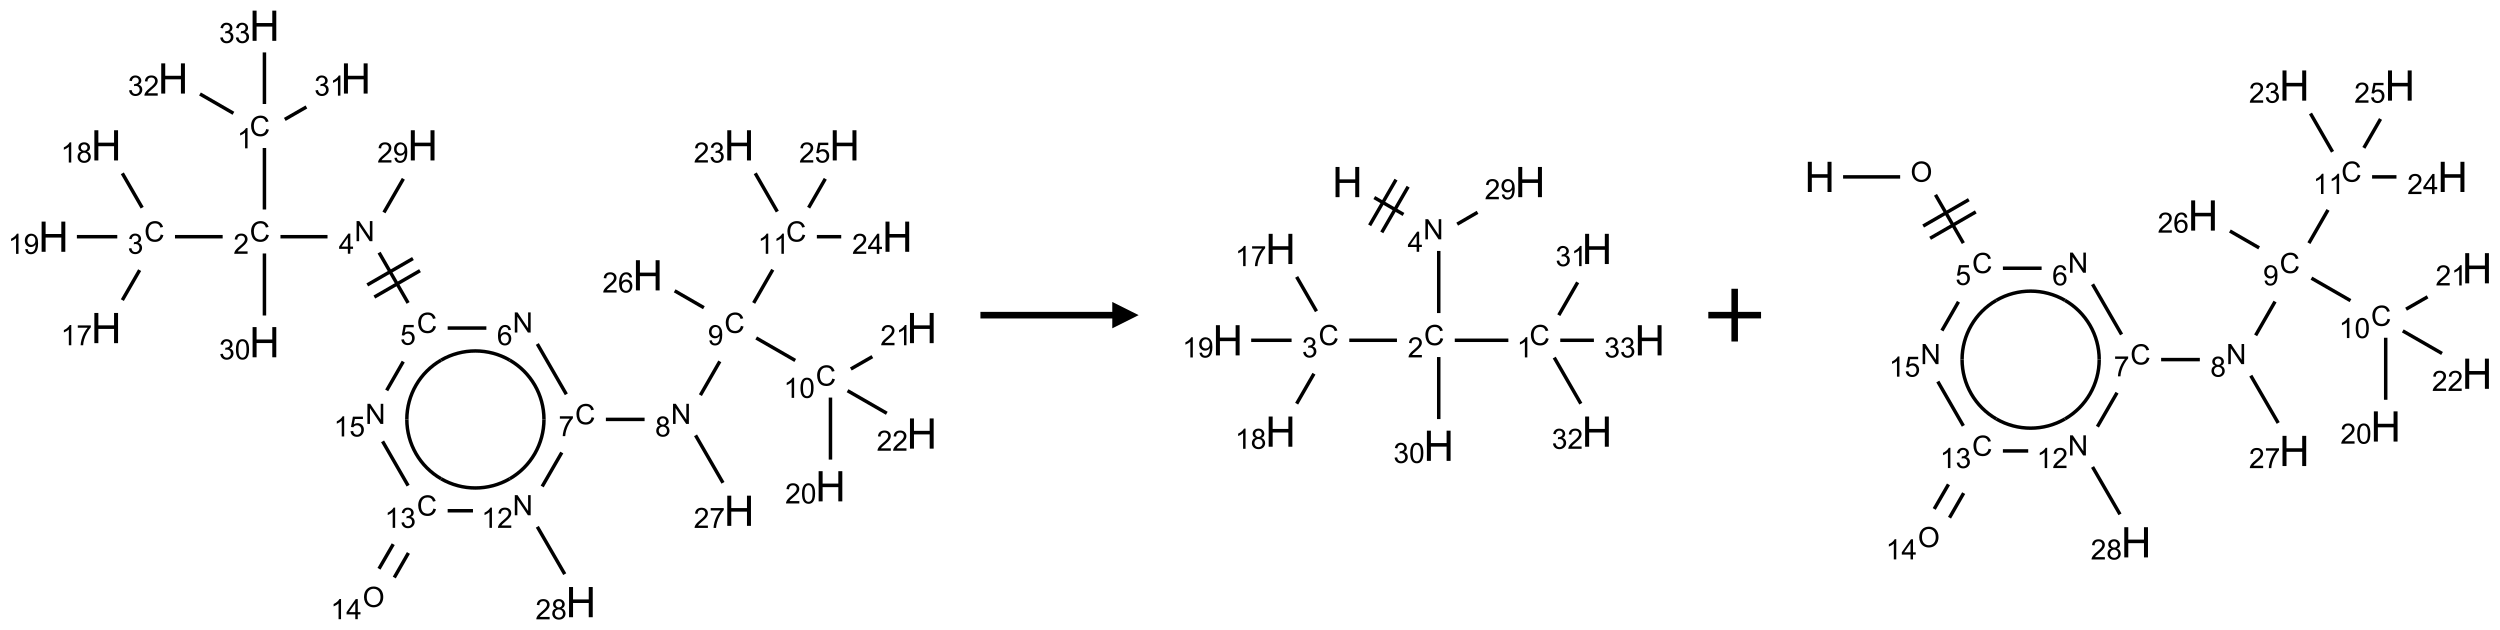 <?xml version="1.0" encoding="UTF-8"?>
<svg xmlns="http://www.w3.org/2000/svg" xmlns:xlink="http://www.w3.org/1999/xlink" width="948" height="239" viewBox="0 0 948 239">
<defs>
<g>
<g id="glyph-0-0">
<path d="M 1.332 0 L 1.332 -6.668 L 6.668 -6.668 L 6.668 0 Z M 1.5 -0.168 L 6.5 -0.168 L 6.5 -6.5 L 1.5 -6.5 Z M 1.5 -0.168 "/>
</g>
<g id="glyph-0-1">
<path d="M 6.27 -2.676 L 7.281 -2.422 C 7.07 -1.594 6.688 -0.961 6.137 -0.523 C 5.586 -0.086 4.914 0.129 4.121 0.129 C 3.297 0.129 2.629 -0.039 2.113 -0.371 C 1.598 -0.707 1.203 -1.191 0.934 -1.828 C 0.664 -2.465 0.531 -3.145 0.531 -3.875 C 0.531 -4.672 0.684 -5.363 0.988 -5.957 C 1.293 -6.547 1.723 -6.996 2.285 -7.305 C 2.844 -7.613 3.461 -7.766 4.137 -7.766 C 4.898 -7.766 5.543 -7.57 6.062 -7.184 C 6.582 -6.793 6.945 -6.246 7.152 -5.543 L 6.156 -5.309 C 5.98 -5.863 5.723 -6.266 5.387 -6.52 C 5.051 -6.773 4.625 -6.902 4.113 -6.902 C 3.527 -6.902 3.039 -6.762 2.645 -6.48 C 2.25 -6.199 1.973 -5.82 1.812 -5.348 C 1.652 -4.871 1.574 -4.383 1.574 -3.879 C 1.574 -3.23 1.668 -2.664 1.855 -2.18 C 2.047 -1.695 2.34 -1.332 2.738 -1.094 C 3.137 -0.855 3.57 -0.734 4.035 -0.734 C 4.602 -0.734 5.082 -0.898 5.473 -1.223 C 5.867 -1.551 6.133 -2.035 6.27 -2.676 Z M 6.27 -2.676 "/>
</g>
<g id="glyph-0-2">
<path d="M 3.973 0 L 3.035 0 L 3.035 -5.973 C 2.809 -5.758 2.516 -5.543 2.148 -5.328 C 1.781 -5.113 1.453 -4.953 1.16 -4.844 L 1.16 -5.75 C 1.684 -5.996 2.145 -6.297 2.535 -6.645 C 2.93 -6.996 3.207 -7.336 3.371 -7.668 L 3.973 -7.668 Z M 3.973 0 "/>
</g>
<g id="glyph-0-3">
<path d="M 5.371 -0.902 L 5.371 0 L 0.324 0 C 0.316 -0.227 0.352 -0.441 0.434 -0.652 C 0.562 -0.996 0.766 -1.332 1.051 -1.668 C 1.332 -2 1.742 -2.387 2.277 -2.824 C 3.105 -3.504 3.668 -4.043 3.957 -4.441 C 4.25 -4.84 4.395 -5.215 4.395 -5.566 C 4.395 -5.938 4.262 -6.254 3.996 -6.508 C 3.73 -6.762 3.387 -6.891 2.957 -6.891 C 2.508 -6.891 2.145 -6.754 1.875 -6.484 C 1.605 -6.215 1.469 -5.84 1.465 -5.359 L 0.5 -5.457 C 0.566 -6.176 0.812 -6.727 1.246 -7.102 C 1.676 -7.477 2.254 -7.668 2.98 -7.668 C 3.711 -7.668 4.293 -7.465 4.719 -7.059 C 5.145 -6.652 5.359 -6.148 5.359 -5.547 C 5.359 -5.242 5.297 -4.941 5.172 -4.645 C 5.047 -4.352 4.84 -4.039 4.551 -3.715 C 4.262 -3.387 3.777 -2.938 3.105 -2.371 C 2.543 -1.898 2.18 -1.578 2.02 -1.41 C 1.859 -1.242 1.73 -1.07 1.625 -0.902 Z M 5.371 -0.902 "/>
</g>
<g id="glyph-0-4">
<path d="M 0.449 -2.016 L 1.387 -2.141 C 1.492 -1.609 1.676 -1.227 1.934 -0.992 C 2.191 -0.758 2.508 -0.641 2.879 -0.641 C 3.32 -0.641 3.695 -0.793 3.996 -1.098 C 4.301 -1.402 4.453 -1.781 4.453 -2.234 C 4.453 -2.664 4.312 -3.02 4.031 -3.301 C 3.75 -3.578 3.391 -3.719 2.957 -3.719 C 2.781 -3.719 2.562 -3.684 2.297 -3.613 L 2.402 -4.438 C 2.465 -4.43 2.516 -4.426 2.551 -4.426 C 2.949 -4.426 3.312 -4.531 3.629 -4.738 C 3.949 -4.949 4.109 -5.27 4.109 -5.703 C 4.109 -6.047 3.992 -6.332 3.762 -6.559 C 3.527 -6.785 3.227 -6.895 2.859 -6.895 C 2.496 -6.895 2.191 -6.781 1.949 -6.551 C 1.707 -6.324 1.547 -5.98 1.48 -5.52 L 0.543 -5.688 C 0.656 -6.316 0.918 -6.805 1.324 -7.148 C 1.73 -7.492 2.234 -7.668 2.84 -7.668 C 3.254 -7.668 3.641 -7.578 3.988 -7.398 C 4.34 -7.219 4.609 -6.977 4.793 -6.668 C 4.98 -6.359 5.074 -6.031 5.074 -5.684 C 5.074 -5.352 4.984 -5.051 4.809 -4.781 C 4.629 -4.512 4.367 -4.297 4.02 -4.137 C 4.473 -4.031 4.824 -3.816 5.074 -3.488 C 5.324 -3.16 5.449 -2.75 5.449 -2.254 C 5.449 -1.59 5.203 -1.023 4.719 -0.559 C 4.234 -0.098 3.617 0.137 2.875 0.137 C 2.203 0.137 1.648 -0.062 1.207 -0.465 C 0.762 -0.863 0.512 -1.379 0.449 -2.016 Z M 0.449 -2.016 "/>
</g>
<g id="glyph-0-5">
<path d="M 0.504 -6.637 L 0.504 -7.535 L 5.449 -7.535 L 5.449 -6.809 C 4.961 -6.289 4.48 -5.602 4.004 -4.746 C 3.527 -3.887 3.156 -3.004 2.895 -2.098 C 2.707 -1.461 2.59 -0.762 2.535 0 L 1.574 0 C 1.582 -0.602 1.703 -1.328 1.926 -2.176 C 2.152 -3.027 2.477 -3.848 2.898 -4.637 C 3.32 -5.426 3.77 -6.094 4.246 -6.637 Z M 0.504 -6.637 "/>
</g>
<g id="glyph-0-6">
<path d="M 1.887 -4.141 C 1.496 -4.281 1.207 -4.484 1.02 -4.75 C 0.832 -5.016 0.738 -5.328 0.738 -5.699 C 0.738 -6.254 0.938 -6.719 1.34 -7.098 C 1.738 -7.477 2.27 -7.668 2.934 -7.668 C 3.598 -7.668 4.137 -7.473 4.543 -7.086 C 4.949 -6.699 5.152 -6.227 5.152 -5.672 C 5.152 -5.316 5.059 -5.008 4.871 -4.746 C 4.688 -4.484 4.406 -4.281 4.027 -4.141 C 4.496 -3.988 4.852 -3.742 5.098 -3.402 C 5.34 -3.062 5.465 -2.656 5.465 -2.184 C 5.465 -1.531 5.234 -0.98 4.77 -0.535 C 4.309 -0.09 3.703 0.129 2.949 0.129 C 2.195 0.129 1.586 -0.094 1.125 -0.539 C 0.664 -0.984 0.434 -1.543 0.434 -2.207 C 0.434 -2.703 0.559 -3.121 0.809 -3.457 C 1.062 -3.793 1.422 -4.02 1.887 -4.141 Z M 1.699 -5.73 C 1.699 -5.367 1.812 -5.074 2.047 -4.844 C 2.281 -4.613 2.582 -4.5 2.953 -4.5 C 3.312 -4.5 3.609 -4.613 3.84 -4.84 C 4.07 -5.066 4.188 -5.348 4.188 -5.676 C 4.188 -6.02 4.07 -6.309 3.832 -6.543 C 3.594 -6.777 3.297 -6.895 2.941 -6.895 C 2.586 -6.895 2.289 -6.781 2.051 -6.551 C 1.816 -6.324 1.699 -6.047 1.699 -5.73 Z M 1.395 -2.203 C 1.395 -1.938 1.461 -1.676 1.586 -1.426 C 1.711 -1.176 1.902 -0.984 2.152 -0.848 C 2.402 -0.711 2.672 -0.641 2.957 -0.641 C 3.406 -0.641 3.777 -0.785 4.066 -1.074 C 4.359 -1.363 4.504 -1.727 4.504 -2.172 C 4.504 -2.625 4.355 -2.996 4.055 -3.293 C 3.754 -3.586 3.379 -3.734 2.926 -3.734 C 2.484 -3.734 2.121 -3.59 1.832 -3.297 C 1.543 -3.004 1.395 -2.641 1.395 -2.203 Z M 1.395 -2.203 "/>
</g>
<g id="glyph-0-7">
<path d="M 0.582 -1.766 L 1.484 -1.848 C 1.562 -1.426 1.707 -1.117 1.922 -0.926 C 2.137 -0.734 2.414 -0.641 2.75 -0.641 C 3.039 -0.641 3.289 -0.707 3.508 -0.84 C 3.727 -0.973 3.902 -1.148 4.043 -1.367 C 4.18 -1.586 4.297 -1.887 4.391 -2.262 C 4.484 -2.637 4.531 -3.016 4.531 -3.406 C 4.531 -3.449 4.531 -3.512 4.527 -3.594 C 4.34 -3.297 4.082 -3.055 3.758 -2.867 C 3.434 -2.68 3.082 -2.59 2.703 -2.59 C 2.07 -2.59 1.535 -2.816 1.098 -3.277 C 0.66 -3.734 0.441 -4.34 0.441 -5.09 C 0.441 -5.863 0.672 -6.484 1.129 -6.957 C 1.586 -7.43 2.156 -7.668 2.844 -7.668 C 3.34 -7.668 3.793 -7.531 4.207 -7.266 C 4.617 -7 4.93 -6.617 5.145 -6.121 C 5.355 -5.629 5.465 -4.91 5.465 -3.973 C 5.465 -2.996 5.359 -2.223 5.145 -1.645 C 4.934 -1.066 4.617 -0.625 4.199 -0.324 C 3.781 -0.02 3.293 0.129 2.73 0.129 C 2.133 0.129 1.645 -0.035 1.266 -0.367 C 0.887 -0.699 0.66 -1.164 0.582 -1.766 Z M 4.422 -5.137 C 4.422 -5.676 4.277 -6.102 3.992 -6.418 C 3.707 -6.734 3.359 -6.891 2.957 -6.891 C 2.543 -6.891 2.18 -6.719 1.871 -6.379 C 1.562 -6.039 1.406 -5.598 1.406 -5.059 C 1.406 -4.57 1.555 -4.176 1.848 -3.871 C 2.141 -3.566 2.5 -3.418 2.934 -3.418 C 3.367 -3.418 3.723 -3.57 4.004 -3.871 C 4.281 -4.176 4.422 -4.598 4.422 -5.137 Z M 4.422 -5.137 "/>
</g>
<g id="glyph-0-8">
<path d="M 0.812 0 L 0.812 -7.637 L 1.848 -7.637 L 5.859 -1.641 L 5.859 -7.637 L 6.828 -7.637 L 6.828 0 L 5.793 0 L 1.781 -6 L 1.781 0 Z M 0.812 0 "/>
</g>
<g id="glyph-0-9">
<path d="M 3.449 0 L 3.449 -1.828 L 0.137 -1.828 L 0.137 -2.688 L 3.621 -7.637 L 4.387 -7.637 L 4.387 -2.688 L 5.418 -2.688 L 5.418 -1.828 L 4.387 -1.828 L 4.387 0 Z M 3.449 -2.688 L 3.449 -6.129 L 1.059 -2.688 Z M 3.449 -2.688 "/>
</g>
<g id="glyph-0-10">
<path d="M 0.441 -2 L 1.426 -2.082 C 1.5 -1.605 1.668 -1.242 1.934 -1.004 C 2.199 -0.762 2.52 -0.641 2.895 -0.641 C 3.348 -0.641 3.73 -0.812 4.043 -1.152 C 4.355 -1.492 4.512 -1.941 4.512 -2.504 C 4.512 -3.039 4.359 -3.461 4.059 -3.77 C 3.758 -4.078 3.367 -4.234 2.879 -4.234 C 2.578 -4.234 2.305 -4.164 2.062 -4.027 C 1.82 -3.891 1.629 -3.715 1.488 -3.496 L 0.609 -3.609 L 1.348 -7.531 L 5.145 -7.531 L 5.145 -6.637 L 2.098 -6.637 L 1.688 -4.582 C 2.145 -4.902 2.625 -5.062 3.129 -5.062 C 3.797 -5.062 4.359 -4.832 4.816 -4.371 C 5.277 -3.91 5.504 -3.312 5.504 -2.59 C 5.504 -1.898 5.305 -1.301 4.902 -0.797 C 4.41 -0.18 3.742 0.129 2.895 0.129 C 2.199 0.129 1.633 -0.062 1.195 -0.453 C 0.758 -0.844 0.504 -1.359 0.441 -2 Z M 0.441 -2 "/>
</g>
<g id="glyph-0-11">
<path d="M 5.309 -5.766 L 4.375 -5.691 C 4.293 -6.059 4.172 -6.328 4.02 -6.496 C 3.766 -6.762 3.453 -6.895 3.082 -6.895 C 2.785 -6.895 2.523 -6.812 2.297 -6.645 C 2 -6.43 1.77 -6.117 1.598 -5.703 C 1.43 -5.289 1.34 -4.703 1.332 -3.938 C 1.559 -4.281 1.836 -4.535 2.16 -4.703 C 2.488 -4.871 2.828 -4.953 3.188 -4.953 C 3.812 -4.953 4.344 -4.723 4.785 -4.262 C 5.223 -3.801 5.441 -3.207 5.441 -2.48 C 5.441 -2 5.34 -1.555 5.133 -1.145 C 4.926 -0.73 4.641 -0.418 4.281 -0.199 C 3.922 0.02 3.512 0.129 3.051 0.129 C 2.27 0.129 1.633 -0.156 1.141 -0.73 C 0.648 -1.305 0.402 -2.254 0.402 -3.574 C 0.402 -5.051 0.672 -6.121 1.219 -6.793 C 1.695 -7.375 2.336 -7.668 3.141 -7.668 C 3.742 -7.668 4.234 -7.5 4.617 -7.16 C 5 -6.824 5.23 -6.359 5.309 -5.766 Z M 1.48 -2.473 C 1.48 -2.152 1.547 -1.844 1.684 -1.547 C 1.82 -1.25 2.016 -1.027 2.262 -0.871 C 2.508 -0.719 2.766 -0.641 3.035 -0.641 C 3.434 -0.641 3.773 -0.801 4.059 -1.121 C 4.344 -1.441 4.484 -1.875 4.484 -2.422 C 4.484 -2.949 4.344 -3.367 4.062 -3.668 C 3.781 -3.973 3.426 -4.125 3 -4.125 C 2.578 -4.125 2.219 -3.973 1.922 -3.668 C 1.625 -3.363 1.48 -2.969 1.48 -2.473 Z M 1.48 -2.473 "/>
</g>
<g id="glyph-0-12">
<path d="M 0.441 -3.766 C 0.441 -4.668 0.535 -5.395 0.723 -5.945 C 0.906 -6.496 1.184 -6.922 1.551 -7.219 C 1.918 -7.516 2.375 -7.668 2.934 -7.668 C 3.344 -7.668 3.703 -7.586 4.012 -7.418 C 4.32 -7.254 4.574 -7.016 4.777 -6.707 C 4.977 -6.395 5.137 -6.016 5.25 -5.57 C 5.363 -5.125 5.422 -4.523 5.422 -3.766 C 5.422 -2.871 5.328 -2.148 5.145 -1.598 C 4.961 -1.047 4.688 -0.621 4.32 -0.32 C 3.953 -0.02 3.492 0.129 2.934 0.129 C 2.195 0.129 1.617 -0.133 1.199 -0.66 C 0.695 -1.297 0.441 -2.332 0.441 -3.766 Z M 1.406 -3.766 C 1.406 -2.512 1.555 -1.68 1.848 -1.262 C 2.141 -0.848 2.5 -0.641 2.934 -0.641 C 3.363 -0.641 3.727 -0.848 4.02 -1.266 C 4.312 -1.684 4.457 -2.516 4.457 -3.766 C 4.457 -5.023 4.312 -5.859 4.02 -6.27 C 3.727 -6.684 3.359 -6.891 2.922 -6.891 C 2.492 -6.891 2.148 -6.707 1.891 -6.344 C 1.566 -5.879 1.406 -5.02 1.406 -3.766 Z M 1.406 -3.766 "/>
</g>
<g id="glyph-0-13">
<path d="M 0.516 -3.719 C 0.516 -4.984 0.855 -5.977 1.535 -6.695 C 2.215 -7.414 3.094 -7.77 4.172 -7.77 C 4.875 -7.77 5.512 -7.602 6.078 -7.266 C 6.645 -6.93 7.074 -6.461 7.371 -5.855 C 7.668 -5.254 7.816 -4.57 7.816 -3.809 C 7.816 -3.035 7.66 -2.34 7.348 -1.73 C 7.035 -1.117 6.594 -0.656 6.02 -0.34 C 5.449 -0.027 4.828 0.129 4.168 0.129 C 3.449 0.129 2.805 -0.043 2.238 -0.391 C 1.672 -0.738 1.246 -1.211 0.953 -1.812 C 0.66 -2.414 0.516 -3.047 0.516 -3.719 Z M 1.559 -3.703 C 1.559 -2.781 1.805 -2.059 2.301 -1.527 C 2.793 -1 3.414 -0.734 4.16 -0.734 C 4.922 -0.734 5.547 -1 6.039 -1.535 C 6.531 -2.07 6.777 -2.828 6.777 -3.812 C 6.777 -4.434 6.672 -4.977 6.461 -5.441 C 6.25 -5.902 5.945 -6.262 5.539 -6.52 C 5.133 -6.773 4.68 -6.902 4.176 -6.902 C 3.461 -6.902 2.848 -6.656 2.332 -6.164 C 1.816 -5.672 1.559 -4.852 1.559 -3.703 Z M 1.559 -3.703 "/>
</g>
<g id="glyph-1-0">
<path d="M 2 0 L 2 -10 L 10 -10 L 10 0 Z M 2.25 -0.25 L 9.75 -0.25 L 9.75 -9.75 L 2.25 -9.75 Z M 2.25 -0.25 "/>
</g>
<g id="glyph-1-1">
<path d="M 1.281 0 L 1.281 -11.453 L 2.797 -11.453 L 2.797 -6.75 L 8.75 -6.75 L 8.75 -11.453 L 10.266 -11.453 L 10.266 0 L 8.75 0 L 8.75 -5.398 L 2.797 -5.398 L 2.797 0 Z M 1.281 0 "/>
</g>
</g>
</defs>
<path fill="none" stroke-width="0.033" stroke-linecap="butt" stroke-linejoin="miter" stroke="rgb(0%, 0%, 0%)" stroke-opacity="1" stroke-miterlimit="10" d="M 2 1.159 L 2 1.742 " transform="matrix(40, 0, 0, 40, 20.272, 9.758)"/>
<path fill="none" stroke-width="0.033" stroke-linecap="butt" stroke-linejoin="miter" stroke="rgb(0%, 0%, 0%)" stroke-opacity="1" stroke-miterlimit="10" d="M 1.604 2 L 1.152 2 " transform="matrix(40, 0, 0, 40, 20.272, 9.758)"/>
<path fill="none" stroke-width="0.033" stroke-linecap="butt" stroke-linejoin="miter" stroke="rgb(0%, 0%, 0%)" stroke-opacity="1" stroke-miterlimit="10" d="M 0.817 2.317 L 0.653 2.601 " transform="matrix(40, 0, 0, 40, 20.272, 9.758)"/>
<path fill="none" stroke-width="0.033" stroke-linecap="butt" stroke-linejoin="miter" stroke="rgb(0%, 0%, 0%)" stroke-opacity="1" stroke-miterlimit="10" d="M 0.841 1.725 L 0.653 1.399 " transform="matrix(40, 0, 0, 40, 20.272, 9.758)"/>
<path fill="none" stroke-width="0.033" stroke-linecap="butt" stroke-linejoin="miter" stroke="rgb(0%, 0%, 0%)" stroke-opacity="1" stroke-miterlimit="10" d="M 0.605 2 L 0.222 2 " transform="matrix(40, 0, 0, 40, 20.272, 9.758)"/>
<path fill="none" stroke-width="0.033" stroke-linecap="butt" stroke-linejoin="miter" stroke="rgb(0%, 0%, 0%)" stroke-opacity="1" stroke-miterlimit="10" d="M 2.152 2 L 2.598 2 " transform="matrix(40, 0, 0, 40, 20.272, 9.758)"/>
<path fill="none" stroke-width="0.033" stroke-linecap="butt" stroke-linejoin="miter" stroke="rgb(0%, 0%, 0%)" stroke-opacity="1" stroke-miterlimit="10" d="M 3.087 2.151 L 3.362 2.628 " transform="matrix(40, 0, 0, 40, 20.272, 9.758)"/>
<path fill="none" stroke-width="0.033" stroke-linecap="butt" stroke-linejoin="miter" stroke="rgb(0%, 0%, 0%)" stroke-opacity="1" stroke-miterlimit="10" d="M 3.042 2.572 L 3.475 2.322 " transform="matrix(40, 0, 0, 40, 20.272, 9.758)"/>
<path fill="none" stroke-width="0.033" stroke-linecap="butt" stroke-linejoin="miter" stroke="rgb(0%, 0%, 0%)" stroke-opacity="1" stroke-miterlimit="10" d="M 2.975 2.457 L 3.408 2.207 " transform="matrix(40, 0, 0, 40, 20.272, 9.758)"/>
<path fill="none" stroke-width="0.033" stroke-linecap="butt" stroke-linejoin="miter" stroke="rgb(0%, 0%, 0%)" stroke-opacity="1" stroke-miterlimit="10" d="M 3.737 2.866 L 4.104 2.866 " transform="matrix(40, 0, 0, 40, 20.272, 9.758)"/>
<path fill="none" stroke-width="0.033" stroke-linecap="butt" stroke-linejoin="miter" stroke="rgb(0%, 0%, 0%)" stroke-opacity="1" stroke-miterlimit="10" d="M 4.587 3.017 L 4.862 3.494 " transform="matrix(40, 0, 0, 40, 20.272, 9.758)"/>
<path fill="none" stroke-width="0.033" stroke-linecap="butt" stroke-linejoin="miter" stroke="rgb(0%, 0%, 0%)" stroke-opacity="1" stroke-miterlimit="10" d="M 5.237 3.732 L 5.604 3.732 " transform="matrix(40, 0, 0, 40, 20.272, 9.758)"/>
<path fill="none" stroke-width="0.033" stroke-linecap="butt" stroke-linejoin="miter" stroke="rgb(0%, 0%, 0%)" stroke-opacity="1" stroke-miterlimit="10" d="M 6.133 3.502 L 6.317 3.182 " transform="matrix(40, 0, 0, 40, 20.272, 9.758)"/>
<path fill="none" stroke-width="0.033" stroke-linecap="butt" stroke-linejoin="miter" stroke="rgb(0%, 0%, 0%)" stroke-opacity="1" stroke-miterlimit="10" d="M 6.662 2.96 L 7.032 3.173 " transform="matrix(40, 0, 0, 40, 20.272, 9.758)"/>
<path fill="none" stroke-width="0.033" stroke-linecap="butt" stroke-linejoin="miter" stroke="rgb(0%, 0%, 0%)" stroke-opacity="1" stroke-miterlimit="10" d="M 7.366 3.525 L 7.366 4.113 " transform="matrix(40, 0, 0, 40, 20.272, 9.758)"/>
<path fill="none" stroke-width="0.033" stroke-linecap="butt" stroke-linejoin="miter" stroke="rgb(0%, 0%, 0%)" stroke-opacity="1" stroke-miterlimit="10" d="M 7.559 3.254 L 7.763 3.137 " transform="matrix(40, 0, 0, 40, 20.272, 9.758)"/>
<path fill="none" stroke-width="0.033" stroke-linecap="butt" stroke-linejoin="miter" stroke="rgb(0%, 0%, 0%)" stroke-opacity="1" stroke-miterlimit="10" d="M 7.528 3.46 L 7.9 3.674 " transform="matrix(40, 0, 0, 40, 20.272, 9.758)"/>
<path fill="none" stroke-width="0.033" stroke-linecap="butt" stroke-linejoin="miter" stroke="rgb(0%, 0%, 0%)" stroke-opacity="1" stroke-miterlimit="10" d="M 6.638 2.628 L 6.819 2.313 " transform="matrix(40, 0, 0, 40, 20.272, 9.758)"/>
<path fill="none" stroke-width="0.033" stroke-linecap="butt" stroke-linejoin="miter" stroke="rgb(0%, 0%, 0%)" stroke-opacity="1" stroke-miterlimit="10" d="M 6.862 1.762 L 6.653 1.399 " transform="matrix(40, 0, 0, 40, 20.272, 9.758)"/>
<path fill="none" stroke-width="0.033" stroke-linecap="butt" stroke-linejoin="miter" stroke="rgb(0%, 0%, 0%)" stroke-opacity="1" stroke-miterlimit="10" d="M 7.237 2 L 7.468 2 " transform="matrix(40, 0, 0, 40, 20.272, 9.758)"/>
<path fill="none" stroke-width="0.033" stroke-linecap="butt" stroke-linejoin="miter" stroke="rgb(0%, 0%, 0%)" stroke-opacity="1" stroke-miterlimit="10" d="M 7.159 1.725 L 7.317 1.451 " transform="matrix(40, 0, 0, 40, 20.272, 9.758)"/>
<path fill="none" stroke-width="0.033" stroke-linecap="butt" stroke-linejoin="miter" stroke="rgb(0%, 0%, 0%)" stroke-opacity="1" stroke-miterlimit="10" d="M 6.166 2.673 L 5.889 2.513 " transform="matrix(40, 0, 0, 40, 20.272, 9.758)"/>
<path fill="none" stroke-width="0.033" stroke-linecap="butt" stroke-linejoin="miter" stroke="rgb(0%, 0%, 0%)" stroke-opacity="1" stroke-miterlimit="10" d="M 6.087 3.883 L 6.347 4.333 " transform="matrix(40, 0, 0, 40, 20.272, 9.758)"/>
<path fill="none" stroke-width="0.033" stroke-linecap="butt" stroke-linejoin="miter" stroke="rgb(0%, 0%, 0%)" stroke-opacity="1" stroke-miterlimit="10" d="M 4.819 4.046 L 4.633 4.368 " transform="matrix(40, 0, 0, 40, 20.272, 9.758)"/>
<path fill="none" stroke-width="0.033" stroke-linecap="butt" stroke-linejoin="miter" stroke="rgb(0%, 0%, 0%)" stroke-opacity="1" stroke-miterlimit="10" d="M 4.587 4.75 L 4.847 5.199 " transform="matrix(40, 0, 0, 40, 20.272, 9.758)"/>
<path fill="none" stroke-width="0.033" stroke-linecap="butt" stroke-linejoin="miter" stroke="rgb(0%, 0%, 0%)" stroke-opacity="1" stroke-miterlimit="10" d="M 3.977 4.598 L 3.737 4.598 " transform="matrix(40, 0, 0, 40, 20.272, 9.758)"/>
<path fill="none" stroke-width="0.033" stroke-linecap="butt" stroke-linejoin="miter" stroke="rgb(0%, 0%, 0%)" stroke-opacity="1" stroke-miterlimit="10" d="M 3.221 4.915 L 3.086 5.148 " transform="matrix(40, 0, 0, 40, 20.272, 9.758)"/>
<path fill="none" stroke-width="0.033" stroke-linecap="butt" stroke-linejoin="miter" stroke="rgb(0%, 0%, 0%)" stroke-opacity="1" stroke-miterlimit="10" d="M 3.365 4.998 L 3.231 5.231 " transform="matrix(40, 0, 0, 40, 20.272, 9.758)"/>
<path fill="none" stroke-width="0.033" stroke-linecap="butt" stroke-linejoin="miter" stroke="rgb(0%, 0%, 0%)" stroke-opacity="1" stroke-miterlimit="10" d="M 3.362 4.36 L 3.12 3.94 " transform="matrix(40, 0, 0, 40, 20.272, 9.758)"/>
<path fill="none" stroke-width="0.033" stroke-linecap="butt" stroke-linejoin="miter" stroke="rgb(0%, 0%, 0%)" stroke-opacity="1" stroke-miterlimit="10" d="M 3.159 3.457 L 3.316 3.184 " transform="matrix(40, 0, 0, 40, 20.272, 9.758)"/>
<path fill="none" stroke-width="0.033" stroke-linecap="butt" stroke-linejoin="miter" stroke="rgb(0%, 0%, 0%)" stroke-opacity="1" stroke-miterlimit="10" d="M 3.133 1.77 L 3.317 1.451 " transform="matrix(40, 0, 0, 40, 20.272, 9.758)"/>
<path fill="none" stroke-width="0.033" stroke-linecap="butt" stroke-linejoin="miter" stroke="rgb(0%, 0%, 0%)" stroke-opacity="1" stroke-miterlimit="10" d="M 2 2.159 L 2 2.747 " transform="matrix(40, 0, 0, 40, 20.272, 9.758)"/>
<path fill="none" stroke-width="0.033" stroke-linecap="butt" stroke-linejoin="miter" stroke="rgb(0%, 0%, 0%)" stroke-opacity="1" stroke-miterlimit="10" d="M 2.193 0.888 L 2.398 0.77 " transform="matrix(40, 0, 0, 40, 20.272, 9.758)"/>
<path fill="none" stroke-width="0.033" stroke-linecap="butt" stroke-linejoin="miter" stroke="rgb(0%, 0%, 0%)" stroke-opacity="1" stroke-miterlimit="10" d="M 1.706 0.83 L 1.389 0.647 " transform="matrix(40, 0, 0, 40, 20.272, 9.758)"/>
<path fill="none" stroke-width="0.033" stroke-linecap="butt" stroke-linejoin="miter" stroke="rgb(0%, 0%, 0%)" stroke-opacity="1" stroke-miterlimit="10" d="M 2 0.742 L 2 0.253 " transform="matrix(40, 0, 0, 40, 20.272, 9.758)"/>
<path fill="none" stroke-width="0.033" stroke-linecap="butt" stroke-linejoin="miter" stroke="rgb(0%, 0%, 0%)" stroke-opacity="1" stroke-miterlimit="10" d="M 3.675 3.17 C 3.876 3.054 4.124 3.054 4.325 3.17 " transform="matrix(40, 0, 0, 40, 20.272, 9.758)"/>
<path fill="none" stroke-width="0.033" stroke-linecap="butt" stroke-linejoin="miter" stroke="rgb(0%, 0%, 0%)" stroke-opacity="1" stroke-miterlimit="10" d="M 3.35 3.732 C 3.35 3.5 3.474 3.286 3.675 3.17 " transform="matrix(40, 0, 0, 40, 20.272, 9.758)"/>
<path fill="none" stroke-width="0.033" stroke-linecap="butt" stroke-linejoin="miter" stroke="rgb(0%, 0%, 0%)" stroke-opacity="1" stroke-miterlimit="10" d="M 3.675 4.295 C 3.474 4.179 3.35 3.964 3.35 3.732 " transform="matrix(40, 0, 0, 40, 20.272, 9.758)"/>
<path fill="none" stroke-width="0.033" stroke-linecap="butt" stroke-linejoin="miter" stroke="rgb(0%, 0%, 0%)" stroke-opacity="1" stroke-miterlimit="10" d="M 4.325 4.295 C 4.124 4.411 3.876 4.411 3.675 4.295 " transform="matrix(40, 0, 0, 40, 20.272, 9.758)"/>
<path fill="none" stroke-width="0.033" stroke-linecap="butt" stroke-linejoin="miter" stroke="rgb(0%, 0%, 0%)" stroke-opacity="1" stroke-miterlimit="10" d="M 4.65 3.732 C 4.65 3.964 4.526 4.179 4.325 4.295 " transform="matrix(40, 0, 0, 40, 20.272, 9.758)"/>
<path fill="none" stroke-width="0.033" stroke-linecap="butt" stroke-linejoin="miter" stroke="rgb(0%, 0%, 0%)" stroke-opacity="1" stroke-miterlimit="10" d="M 4.325 3.17 C 4.526 3.286 4.65 3.5 4.65 3.732 " transform="matrix(40, 0, 0, 40, 20.272, 9.758)"/>
<g fill="rgb(0%, 0%, 0%)" fill-opacity="1">
<use xlink:href="#glyph-0-1" x="94.68" y="51.602"/>
</g>
<g fill="rgb(0%, 0%, 0%)" fill-opacity="1">
<use xlink:href="#glyph-0-2" x="89.898" y="56.238"/>
</g>
<g fill="rgb(0%, 0%, 0%)" fill-opacity="1">
<use xlink:href="#glyph-0-1" x="94.68" y="91.602"/>
</g>
<g fill="rgb(0%, 0%, 0%)" fill-opacity="1">
<use xlink:href="#glyph-0-3" x="88.508" y="96.238"/>
</g>
<g fill="rgb(0%, 0%, 0%)" fill-opacity="1">
<use xlink:href="#glyph-0-1" x="54.68" y="91.602"/>
</g>
<g fill="rgb(0%, 0%, 0%)" fill-opacity="1">
<use xlink:href="#glyph-0-4" x="48.426" y="96.238"/>
</g>
<g fill="rgb(0%, 0%, 0%)" fill-opacity="1">
<use xlink:href="#glyph-1-1" x="34.5" y="130.125"/>
</g>
<g fill="rgb(0%, 0%, 0%)" fill-opacity="1">
<use xlink:href="#glyph-0-2" x="23.062" y="130.918"/>
<use xlink:href="#glyph-0-5" x="28.995" y="130.918"/>
</g>
<g fill="rgb(0%, 0%, 0%)" fill-opacity="1">
<use xlink:href="#glyph-1-1" x="34.5" y="60.844"/>
</g>
<g fill="rgb(0%, 0%, 0%)" fill-opacity="1">
<use xlink:href="#glyph-0-2" x="23.047" y="61.637"/>
<use xlink:href="#glyph-0-6" x="28.979" y="61.637"/>
</g>
<g fill="rgb(0%, 0%, 0%)" fill-opacity="1">
<use xlink:href="#glyph-1-1" x="14.5" y="95.484"/>
</g>
<g fill="rgb(0%, 0%, 0%)" fill-opacity="1">
<use xlink:href="#glyph-0-2" x="3.047" y="96.277"/>
<use xlink:href="#glyph-0-7" x="8.979" y="96.277"/>
</g>
<g fill="rgb(0%, 0%, 0%)" fill-opacity="1">
<use xlink:href="#glyph-0-8" x="134.398" y="91.469"/>
</g>
<g fill="rgb(0%, 0%, 0%)" fill-opacity="1">
<use xlink:href="#glyph-0-9" x="128.457" y="96.207"/>
</g>
<g fill="rgb(0%, 0%, 0%)" fill-opacity="1">
<use xlink:href="#glyph-0-1" x="158.055" y="126.242"/>
</g>
<g fill="rgb(0%, 0%, 0%)" fill-opacity="1">
<use xlink:href="#glyph-0-10" x="151.742" y="130.746"/>
</g>
<g fill="rgb(0%, 0%, 0%)" fill-opacity="1">
<use xlink:href="#glyph-0-8" x="194.398" y="126.109"/>
</g>
<g fill="rgb(0%, 0%, 0%)" fill-opacity="1">
<use xlink:href="#glyph-0-11" x="188.434" y="130.879"/>
</g>
<g fill="rgb(0%, 0%, 0%)" fill-opacity="1">
<use xlink:href="#glyph-0-1" x="218.055" y="160.883"/>
</g>
<g fill="rgb(0%, 0%, 0%)" fill-opacity="1">
<use xlink:href="#glyph-0-5" x="211.801" y="165.391"/>
</g>
<g fill="rgb(0%, 0%, 0%)" fill-opacity="1">
<use xlink:href="#glyph-0-8" x="254.398" y="160.75"/>
</g>
<g fill="rgb(0%, 0%, 0%)" fill-opacity="1">
<use xlink:href="#glyph-0-6" x="248.41" y="165.52"/>
</g>
<g fill="rgb(0%, 0%, 0%)" fill-opacity="1">
<use xlink:href="#glyph-0-1" x="274.68" y="126.242"/>
</g>
<g fill="rgb(0%, 0%, 0%)" fill-opacity="1">
<use xlink:href="#glyph-0-7" x="268.41" y="130.879"/>
</g>
<g fill="rgb(0%, 0%, 0%)" fill-opacity="1">
<use xlink:href="#glyph-0-1" x="309.32" y="146.242"/>
</g>
<g fill="rgb(0%, 0%, 0%)" fill-opacity="1">
<use xlink:href="#glyph-0-2" x="297.16" y="150.879"/>
<use xlink:href="#glyph-0-12" x="303.092" y="150.879"/>
</g>
<g fill="rgb(0%, 0%, 0%)" fill-opacity="1">
<use xlink:href="#glyph-1-1" x="309.141" y="190.125"/>
</g>
<g fill="rgb(0%, 0%, 0%)" fill-opacity="1">
<use xlink:href="#glyph-0-3" x="297.734" y="190.918"/>
<use xlink:href="#glyph-0-12" x="303.667" y="190.918"/>
</g>
<g fill="rgb(0%, 0%, 0%)" fill-opacity="1">
<use xlink:href="#glyph-1-1" x="343.781" y="130.125"/>
</g>
<g fill="rgb(0%, 0%, 0%)" fill-opacity="1">
<use xlink:href="#glyph-0-3" x="333.824" y="130.918"/>
<use xlink:href="#glyph-0-2" x="339.757" y="130.918"/>
</g>
<g fill="rgb(0%, 0%, 0%)" fill-opacity="1">
<use xlink:href="#glyph-1-1" x="343.781" y="170.125"/>
</g>
<g fill="rgb(0%, 0%, 0%)" fill-opacity="1">
<use xlink:href="#glyph-0-3" x="332.426" y="170.918"/>
<use xlink:href="#glyph-0-3" x="338.358" y="170.918"/>
</g>
<g fill="rgb(0%, 0%, 0%)" fill-opacity="1">
<use xlink:href="#glyph-0-1" x="298.055" y="91.602"/>
</g>
<g fill="rgb(0%, 0%, 0%)" fill-opacity="1">
<use xlink:href="#glyph-0-2" x="287.344" y="96.238"/>
<use xlink:href="#glyph-0-2" x="293.276" y="96.238"/>
</g>
<g fill="rgb(0%, 0%, 0%)" fill-opacity="1">
<use xlink:href="#glyph-1-1" x="274.5" y="60.844"/>
</g>
<g fill="rgb(0%, 0%, 0%)" fill-opacity="1">
<use xlink:href="#glyph-0-3" x="263.066" y="61.637"/>
<use xlink:href="#glyph-0-4" x="268.999" y="61.637"/>
</g>
<g fill="rgb(0%, 0%, 0%)" fill-opacity="1">
<use xlink:href="#glyph-1-1" x="334.5" y="95.484"/>
</g>
<g fill="rgb(0%, 0%, 0%)" fill-opacity="1">
<use xlink:href="#glyph-0-3" x="323.098" y="96.277"/>
<use xlink:href="#glyph-0-9" x="329.03" y="96.277"/>
</g>
<g fill="rgb(0%, 0%, 0%)" fill-opacity="1">
<use xlink:href="#glyph-1-1" x="314.5" y="60.844"/>
</g>
<g fill="rgb(0%, 0%, 0%)" fill-opacity="1">
<use xlink:href="#glyph-0-3" x="303.008" y="61.637"/>
<use xlink:href="#glyph-0-10" x="308.94" y="61.637"/>
</g>
<g fill="rgb(0%, 0%, 0%)" fill-opacity="1">
<use xlink:href="#glyph-1-1" x="239.859" y="110.125"/>
</g>
<g fill="rgb(0%, 0%, 0%)" fill-opacity="1">
<use xlink:href="#glyph-0-3" x="228.43" y="110.918"/>
<use xlink:href="#glyph-0-11" x="234.362" y="110.918"/>
</g>
<g fill="rgb(0%, 0%, 0%)" fill-opacity="1">
<use xlink:href="#glyph-1-1" x="274.5" y="199.41"/>
</g>
<g fill="rgb(0%, 0%, 0%)" fill-opacity="1">
<use xlink:href="#glyph-0-3" x="263.066" y="200.199"/>
<use xlink:href="#glyph-0-5" x="268.999" y="200.199"/>
</g>
<g fill="rgb(0%, 0%, 0%)" fill-opacity="1">
<use xlink:href="#glyph-0-8" x="194.398" y="195.395"/>
</g>
<g fill="rgb(0%, 0%, 0%)" fill-opacity="1">
<use xlink:href="#glyph-0-2" x="182.57" y="200.16"/>
<use xlink:href="#glyph-0-3" x="188.503" y="200.16"/>
</g>
<g fill="rgb(0%, 0%, 0%)" fill-opacity="1">
<use xlink:href="#glyph-1-1" x="214.5" y="234.051"/>
</g>
<g fill="rgb(0%, 0%, 0%)" fill-opacity="1">
<use xlink:href="#glyph-0-3" x="203.051" y="234.84"/>
<use xlink:href="#glyph-0-6" x="208.983" y="234.84"/>
</g>
<g fill="rgb(0%, 0%, 0%)" fill-opacity="1">
<use xlink:href="#glyph-0-1" x="158.055" y="195.527"/>
</g>
<g fill="rgb(0%, 0%, 0%)" fill-opacity="1">
<use xlink:href="#glyph-0-2" x="145.867" y="200.16"/>
<use xlink:href="#glyph-0-4" x="151.799" y="200.16"/>
</g>
<g fill="rgb(0%, 0%, 0%)" fill-opacity="1">
<use xlink:href="#glyph-0-13" x="137.516" y="230.172"/>
</g>
<g fill="rgb(0%, 0%, 0%)" fill-opacity="1">
<use xlink:href="#glyph-0-2" x="125.348" y="234.801"/>
<use xlink:href="#glyph-0-9" x="131.28" y="234.801"/>
</g>
<g fill="rgb(0%, 0%, 0%)" fill-opacity="1">
<use xlink:href="#glyph-0-8" x="138.508" y="160.75"/>
</g>
<g fill="rgb(0%, 0%, 0%)" fill-opacity="1">
<use xlink:href="#glyph-0-2" x="126.547" y="165.52"/>
<use xlink:href="#glyph-0-10" x="132.479" y="165.52"/>
</g>
<g fill="rgb(0%, 0%, 0%)" fill-opacity="1">
<use xlink:href="#glyph-1-1" x="154.5" y="60.844"/>
</g>
<g fill="rgb(0%, 0%, 0%)" fill-opacity="1">
<use xlink:href="#glyph-0-3" x="143.051" y="61.637"/>
<use xlink:href="#glyph-0-7" x="148.983" y="61.637"/>
</g>
<g fill="rgb(0%, 0%, 0%)" fill-opacity="1">
<use xlink:href="#glyph-1-1" x="94.5" y="135.484"/>
</g>
<g fill="rgb(0%, 0%, 0%)" fill-opacity="1">
<use xlink:href="#glyph-0-4" x="83.09" y="136.277"/>
<use xlink:href="#glyph-0-12" x="89.022" y="136.277"/>
</g>
<g fill="rgb(0%, 0%, 0%)" fill-opacity="1">
<use xlink:href="#glyph-1-1" x="129.141" y="35.484"/>
</g>
<g fill="rgb(0%, 0%, 0%)" fill-opacity="1">
<use xlink:href="#glyph-0-4" x="119.18" y="36.277"/>
<use xlink:href="#glyph-0-2" x="125.112" y="36.277"/>
</g>
<g fill="rgb(0%, 0%, 0%)" fill-opacity="1">
<use xlink:href="#glyph-1-1" x="59.859" y="35.484"/>
</g>
<g fill="rgb(0%, 0%, 0%)" fill-opacity="1">
<use xlink:href="#glyph-0-4" x="48.504" y="36.277"/>
<use xlink:href="#glyph-0-3" x="54.436" y="36.277"/>
</g>
<g fill="rgb(0%, 0%, 0%)" fill-opacity="1">
<use xlink:href="#glyph-1-1" x="94.5" y="15.484"/>
</g>
<g fill="rgb(0%, 0%, 0%)" fill-opacity="1">
<use xlink:href="#glyph-0-4" x="83.066" y="16.277"/>
<use xlink:href="#glyph-0-4" x="88.999" y="16.277"/>
</g>
<path fill-rule="nonzero" fill="rgb(0%, 0%, 0%)" fill-opacity="1" d="M 371.777 120.75 L 421.777 120.75 L 421.777 124.5 L 431.777 119.5 L 421.777 114.5 L 421.777 118.25 L 371.777 118.25 "/>
<path fill="none" stroke-width="0.033" stroke-linecap="butt" stroke-linejoin="miter" stroke="rgb(0%, 0%, 0%)" stroke-opacity="1" stroke-miterlimit="10" d="M 1.389 0.147 L 1.666 0.307 " transform="matrix(40, 0, 0, 40, 465.568, 69.035)"/>
<path fill="none" stroke-width="0.033" stroke-linecap="butt" stroke-linejoin="miter" stroke="rgb(0%, 0%, 0%)" stroke-opacity="1" stroke-miterlimit="10" d="M 1.46 0.477 L 1.71 0.044 " transform="matrix(40, 0, 0, 40, 465.568, 69.035)"/>
<path fill="none" stroke-width="0.033" stroke-linecap="butt" stroke-linejoin="miter" stroke="rgb(0%, 0%, 0%)" stroke-opacity="1" stroke-miterlimit="10" d="M 1.345 0.41 L 1.595 -0.023 " transform="matrix(40, 0, 0, 40, 465.568, 69.035)"/>
<path fill="none" stroke-width="0.033" stroke-linecap="butt" stroke-linejoin="miter" stroke="rgb(0%, 0%, 0%)" stroke-opacity="1" stroke-miterlimit="10" d="M 2 0.653 L 2 1.242 " transform="matrix(40, 0, 0, 40, 465.568, 69.035)"/>
<path fill="none" stroke-width="0.033" stroke-linecap="butt" stroke-linejoin="miter" stroke="rgb(0%, 0%, 0%)" stroke-opacity="1" stroke-miterlimit="10" d="M 2.152 1.5 L 2.66 1.5 " transform="matrix(40, 0, 0, 40, 465.568, 69.035)"/>
<path fill="none" stroke-width="0.033" stroke-linecap="butt" stroke-linejoin="miter" stroke="rgb(0%, 0%, 0%)" stroke-opacity="1" stroke-miterlimit="10" d="M 3.138 1.262 L 3.317 0.951 " transform="matrix(40, 0, 0, 40, 465.568, 69.035)"/>
<path fill="none" stroke-width="0.033" stroke-linecap="butt" stroke-linejoin="miter" stroke="rgb(0%, 0%, 0%)" stroke-opacity="1" stroke-miterlimit="10" d="M 3.095 1.664 L 3.347 2.101 " transform="matrix(40, 0, 0, 40, 465.568, 69.035)"/>
<path fill="none" stroke-width="0.033" stroke-linecap="butt" stroke-linejoin="miter" stroke="rgb(0%, 0%, 0%)" stroke-opacity="1" stroke-miterlimit="10" d="M 3.152 1.5 L 3.471 1.5 " transform="matrix(40, 0, 0, 40, 465.568, 69.035)"/>
<path fill="none" stroke-width="0.033" stroke-linecap="butt" stroke-linejoin="miter" stroke="rgb(0%, 0%, 0%)" stroke-opacity="1" stroke-miterlimit="10" d="M 1.604 1.5 L 1.152 1.5 " transform="matrix(40, 0, 0, 40, 465.568, 69.035)"/>
<path fill="none" stroke-width="0.033" stroke-linecap="butt" stroke-linejoin="miter" stroke="rgb(0%, 0%, 0%)" stroke-opacity="1" stroke-miterlimit="10" d="M 0.841 1.225 L 0.653 0.899 " transform="matrix(40, 0, 0, 40, 465.568, 69.035)"/>
<path fill="none" stroke-width="0.033" stroke-linecap="butt" stroke-linejoin="miter" stroke="rgb(0%, 0%, 0%)" stroke-opacity="1" stroke-miterlimit="10" d="M 0.817 1.817 L 0.653 2.101 " transform="matrix(40, 0, 0, 40, 465.568, 69.035)"/>
<path fill="none" stroke-width="0.033" stroke-linecap="butt" stroke-linejoin="miter" stroke="rgb(0%, 0%, 0%)" stroke-opacity="1" stroke-miterlimit="10" d="M 0.605 1.5 L 0.222 1.5 " transform="matrix(40, 0, 0, 40, 465.568, 69.035)"/>
<path fill="none" stroke-width="0.033" stroke-linecap="butt" stroke-linejoin="miter" stroke="rgb(0%, 0%, 0%)" stroke-opacity="1" stroke-miterlimit="10" d="M 2 1.659 L 2 2.247 " transform="matrix(40, 0, 0, 40, 465.568, 69.035)"/>
<path fill="none" stroke-width="0.033" stroke-linecap="butt" stroke-linejoin="miter" stroke="rgb(0%, 0%, 0%)" stroke-opacity="1" stroke-miterlimit="10" d="M 2.175 0.399 L 2.368 0.287 " transform="matrix(40, 0, 0, 40, 465.568, 69.035)"/>
<g fill="rgb(0%, 0%, 0%)" fill-opacity="1">
<use xlink:href="#glyph-1-1" x="505.156" y="74.762"/>
</g>
<g fill="rgb(0%, 0%, 0%)" fill-opacity="1">
<use xlink:href="#glyph-0-8" x="539.695" y="90.746"/>
</g>
<g fill="rgb(0%, 0%, 0%)" fill-opacity="1">
<use xlink:href="#glyph-0-9" x="533.754" y="95.484"/>
</g>
<g fill="rgb(0%, 0%, 0%)" fill-opacity="1">
<use xlink:href="#glyph-0-1" x="539.977" y="130.879"/>
</g>
<g fill="rgb(0%, 0%, 0%)" fill-opacity="1">
<use xlink:href="#glyph-0-3" x="533.805" y="135.516"/>
</g>
<g fill="rgb(0%, 0%, 0%)" fill-opacity="1">
<use xlink:href="#glyph-0-1" x="579.977" y="130.879"/>
</g>
<g fill="rgb(0%, 0%, 0%)" fill-opacity="1">
<use xlink:href="#glyph-0-2" x="575.195" y="135.516"/>
</g>
<g fill="rgb(0%, 0%, 0%)" fill-opacity="1">
<use xlink:href="#glyph-1-1" x="599.797" y="100.121"/>
</g>
<g fill="rgb(0%, 0%, 0%)" fill-opacity="1">
<use xlink:href="#glyph-0-4" x="589.836" y="100.914"/>
<use xlink:href="#glyph-0-2" x="595.768" y="100.914"/>
</g>
<g fill="rgb(0%, 0%, 0%)" fill-opacity="1">
<use xlink:href="#glyph-1-1" x="599.797" y="169.402"/>
</g>
<g fill="rgb(0%, 0%, 0%)" fill-opacity="1">
<use xlink:href="#glyph-0-4" x="588.441" y="170.195"/>
<use xlink:href="#glyph-0-3" x="594.374" y="170.195"/>
</g>
<g fill="rgb(0%, 0%, 0%)" fill-opacity="1">
<use xlink:href="#glyph-1-1" x="619.797" y="134.762"/>
</g>
<g fill="rgb(0%, 0%, 0%)" fill-opacity="1">
<use xlink:href="#glyph-0-4" x="608.363" y="135.555"/>
<use xlink:href="#glyph-0-4" x="614.296" y="135.555"/>
</g>
<g fill="rgb(0%, 0%, 0%)" fill-opacity="1">
<use xlink:href="#glyph-0-1" x="499.977" y="130.879"/>
</g>
<g fill="rgb(0%, 0%, 0%)" fill-opacity="1">
<use xlink:href="#glyph-0-4" x="493.723" y="135.516"/>
</g>
<g fill="rgb(0%, 0%, 0%)" fill-opacity="1">
<use xlink:href="#glyph-1-1" x="479.797" y="100.121"/>
</g>
<g fill="rgb(0%, 0%, 0%)" fill-opacity="1">
<use xlink:href="#glyph-0-2" x="468.359" y="100.914"/>
<use xlink:href="#glyph-0-5" x="474.292" y="100.914"/>
</g>
<g fill="rgb(0%, 0%, 0%)" fill-opacity="1">
<use xlink:href="#glyph-1-1" x="479.797" y="169.402"/>
</g>
<g fill="rgb(0%, 0%, 0%)" fill-opacity="1">
<use xlink:href="#glyph-0-2" x="468.344" y="170.195"/>
<use xlink:href="#glyph-0-6" x="474.276" y="170.195"/>
</g>
<g fill="rgb(0%, 0%, 0%)" fill-opacity="1">
<use xlink:href="#glyph-1-1" x="459.797" y="134.762"/>
</g>
<g fill="rgb(0%, 0%, 0%)" fill-opacity="1">
<use xlink:href="#glyph-0-2" x="448.344" y="135.555"/>
<use xlink:href="#glyph-0-7" x="454.276" y="135.555"/>
</g>
<g fill="rgb(0%, 0%, 0%)" fill-opacity="1">
<use xlink:href="#glyph-1-1" x="539.797" y="174.762"/>
</g>
<g fill="rgb(0%, 0%, 0%)" fill-opacity="1">
<use xlink:href="#glyph-0-4" x="528.387" y="175.555"/>
<use xlink:href="#glyph-0-12" x="534.319" y="175.555"/>
</g>
<g fill="rgb(0%, 0%, 0%)" fill-opacity="1">
<use xlink:href="#glyph-1-1" x="574.438" y="74.762"/>
</g>
<g fill="rgb(0%, 0%, 0%)" fill-opacity="1">
<use xlink:href="#glyph-0-3" x="562.988" y="75.555"/>
<use xlink:href="#glyph-0-7" x="568.921" y="75.555"/>
</g>
<path fill="none" stroke-width="0.062" stroke-linecap="butt" stroke-linejoin="miter" stroke="rgb(0%, 0%, 0%)" stroke-opacity="1" stroke-miterlimit="10" d="M 0 0 L 0.5 0 M 0.25 -0.25 L 0.25 0.25 " transform="matrix(40, 0, 0, 40, 647.791, 119.5)"/>
<path fill="none" stroke-width="0.033" stroke-linecap="butt" stroke-linejoin="miter" stroke="rgb(0%, 0%, 0%)" stroke-opacity="1" stroke-miterlimit="10" d="M 0.222 0.866 L 0.763 0.866 " transform="matrix(40, 0, 0, 40, 690.018, 32.436)"/>
<path fill="none" stroke-width="0.033" stroke-linecap="butt" stroke-linejoin="miter" stroke="rgb(0%, 0%, 0%)" stroke-opacity="1" stroke-miterlimit="10" d="M 1.098 1.036 L 1.362 1.494 " transform="matrix(40, 0, 0, 40, 690.018, 32.436)"/>
<path fill="none" stroke-width="0.033" stroke-linecap="butt" stroke-linejoin="miter" stroke="rgb(0%, 0%, 0%)" stroke-opacity="1" stroke-miterlimit="10" d="M 1.047 1.448 L 1.48 1.198 " transform="matrix(40, 0, 0, 40, 690.018, 32.436)"/>
<path fill="none" stroke-width="0.033" stroke-linecap="butt" stroke-linejoin="miter" stroke="rgb(0%, 0%, 0%)" stroke-opacity="1" stroke-miterlimit="10" d="M 0.981 1.332 L 1.414 1.082 " transform="matrix(40, 0, 0, 40, 690.018, 32.436)"/>
<path fill="none" stroke-width="0.033" stroke-linecap="butt" stroke-linejoin="miter" stroke="rgb(0%, 0%, 0%)" stroke-opacity="1" stroke-miterlimit="10" d="M 1.737 1.732 L 2.104 1.732 " transform="matrix(40, 0, 0, 40, 690.018, 32.436)"/>
<path fill="none" stroke-width="0.033" stroke-linecap="butt" stroke-linejoin="miter" stroke="rgb(0%, 0%, 0%)" stroke-opacity="1" stroke-miterlimit="10" d="M 2.587 1.884 L 2.862 2.36 " transform="matrix(40, 0, 0, 40, 690.018, 32.436)"/>
<path fill="none" stroke-width="0.033" stroke-linecap="butt" stroke-linejoin="miter" stroke="rgb(0%, 0%, 0%)" stroke-opacity="1" stroke-miterlimit="10" d="M 3.237 2.598 L 3.604 2.598 " transform="matrix(40, 0, 0, 40, 690.018, 32.436)"/>
<path fill="none" stroke-width="0.033" stroke-linecap="butt" stroke-linejoin="miter" stroke="rgb(0%, 0%, 0%)" stroke-opacity="1" stroke-miterlimit="10" d="M 4.133 2.368 L 4.317 2.048 " transform="matrix(40, 0, 0, 40, 690.018, 32.436)"/>
<path fill="none" stroke-width="0.033" stroke-linecap="butt" stroke-linejoin="miter" stroke="rgb(0%, 0%, 0%)" stroke-opacity="1" stroke-miterlimit="10" d="M 4.662 1.826 L 5.032 2.039 " transform="matrix(40, 0, 0, 40, 690.018, 32.436)"/>
<path fill="none" stroke-width="0.033" stroke-linecap="butt" stroke-linejoin="miter" stroke="rgb(0%, 0%, 0%)" stroke-opacity="1" stroke-miterlimit="10" d="M 5.366 2.391 L 5.366 2.979 " transform="matrix(40, 0, 0, 40, 690.018, 32.436)"/>
<path fill="none" stroke-width="0.033" stroke-linecap="butt" stroke-linejoin="miter" stroke="rgb(0%, 0%, 0%)" stroke-opacity="1" stroke-miterlimit="10" d="M 5.559 2.12 L 5.763 2.003 " transform="matrix(40, 0, 0, 40, 690.018, 32.436)"/>
<path fill="none" stroke-width="0.033" stroke-linecap="butt" stroke-linejoin="miter" stroke="rgb(0%, 0%, 0%)" stroke-opacity="1" stroke-miterlimit="10" d="M 5.528 2.326 L 5.9 2.54 " transform="matrix(40, 0, 0, 40, 690.018, 32.436)"/>
<path fill="none" stroke-width="0.033" stroke-linecap="butt" stroke-linejoin="miter" stroke="rgb(0%, 0%, 0%)" stroke-opacity="1" stroke-miterlimit="10" d="M 4.638 1.494 L 4.819 1.179 " transform="matrix(40, 0, 0, 40, 690.018, 32.436)"/>
<path fill="none" stroke-width="0.033" stroke-linecap="butt" stroke-linejoin="miter" stroke="rgb(0%, 0%, 0%)" stroke-opacity="1" stroke-miterlimit="10" d="M 4.862 0.628 L 4.653 0.265 " transform="matrix(40, 0, 0, 40, 690.018, 32.436)"/>
<path fill="none" stroke-width="0.033" stroke-linecap="butt" stroke-linejoin="miter" stroke="rgb(0%, 0%, 0%)" stroke-opacity="1" stroke-miterlimit="10" d="M 5.237 0.866 L 5.468 0.866 " transform="matrix(40, 0, 0, 40, 690.018, 32.436)"/>
<path fill="none" stroke-width="0.033" stroke-linecap="butt" stroke-linejoin="miter" stroke="rgb(0%, 0%, 0%)" stroke-opacity="1" stroke-miterlimit="10" d="M 5.159 0.591 L 5.317 0.317 " transform="matrix(40, 0, 0, 40, 690.018, 32.436)"/>
<path fill="none" stroke-width="0.033" stroke-linecap="butt" stroke-linejoin="miter" stroke="rgb(0%, 0%, 0%)" stroke-opacity="1" stroke-miterlimit="10" d="M 4.166 1.539 L 3.889 1.379 " transform="matrix(40, 0, 0, 40, 690.018, 32.436)"/>
<path fill="none" stroke-width="0.033" stroke-linecap="butt" stroke-linejoin="miter" stroke="rgb(0%, 0%, 0%)" stroke-opacity="1" stroke-miterlimit="10" d="M 4.087 2.75 L 4.347 3.199 " transform="matrix(40, 0, 0, 40, 690.018, 32.436)"/>
<path fill="none" stroke-width="0.033" stroke-linecap="butt" stroke-linejoin="miter" stroke="rgb(0%, 0%, 0%)" stroke-opacity="1" stroke-miterlimit="10" d="M 2.819 2.912 L 2.633 3.234 " transform="matrix(40, 0, 0, 40, 690.018, 32.436)"/>
<path fill="none" stroke-width="0.033" stroke-linecap="butt" stroke-linejoin="miter" stroke="rgb(0%, 0%, 0%)" stroke-opacity="1" stroke-miterlimit="10" d="M 2.587 3.616 L 2.847 4.065 " transform="matrix(40, 0, 0, 40, 690.018, 32.436)"/>
<path fill="none" stroke-width="0.033" stroke-linecap="butt" stroke-linejoin="miter" stroke="rgb(0%, 0%, 0%)" stroke-opacity="1" stroke-miterlimit="10" d="M 1.977 3.464 L 1.737 3.464 " transform="matrix(40, 0, 0, 40, 690.018, 32.436)"/>
<path fill="none" stroke-width="0.033" stroke-linecap="butt" stroke-linejoin="miter" stroke="rgb(0%, 0%, 0%)" stroke-opacity="1" stroke-miterlimit="10" d="M 1.221 3.781 L 1.086 4.014 " transform="matrix(40, 0, 0, 40, 690.018, 32.436)"/>
<path fill="none" stroke-width="0.033" stroke-linecap="butt" stroke-linejoin="miter" stroke="rgb(0%, 0%, 0%)" stroke-opacity="1" stroke-miterlimit="10" d="M 1.365 3.864 L 1.231 4.097 " transform="matrix(40, 0, 0, 40, 690.018, 32.436)"/>
<path fill="none" stroke-width="0.033" stroke-linecap="butt" stroke-linejoin="miter" stroke="rgb(0%, 0%, 0%)" stroke-opacity="1" stroke-miterlimit="10" d="M 1.362 3.226 L 1.12 2.806 " transform="matrix(40, 0, 0, 40, 690.018, 32.436)"/>
<path fill="none" stroke-width="0.033" stroke-linecap="butt" stroke-linejoin="miter" stroke="rgb(0%, 0%, 0%)" stroke-opacity="1" stroke-miterlimit="10" d="M 1.159 2.323 L 1.316 2.05 " transform="matrix(40, 0, 0, 40, 690.018, 32.436)"/>
<path fill="none" stroke-width="0.033" stroke-linecap="butt" stroke-linejoin="miter" stroke="rgb(0%, 0%, 0%)" stroke-opacity="1" stroke-miterlimit="10" d="M 1.675 2.036 C 1.876 1.92 2.124 1.92 2.325 2.036 " transform="matrix(40, 0, 0, 40, 690.018, 32.436)"/>
<path fill="none" stroke-width="0.033" stroke-linecap="butt" stroke-linejoin="miter" stroke="rgb(0%, 0%, 0%)" stroke-opacity="1" stroke-miterlimit="10" d="M 1.35 2.598 C 1.35 2.366 1.474 2.152 1.675 2.036 " transform="matrix(40, 0, 0, 40, 690.018, 32.436)"/>
<path fill="none" stroke-width="0.033" stroke-linecap="butt" stroke-linejoin="miter" stroke="rgb(0%, 0%, 0%)" stroke-opacity="1" stroke-miterlimit="10" d="M 1.675 3.161 C 1.474 3.045 1.35 2.83 1.35 2.598 " transform="matrix(40, 0, 0, 40, 690.018, 32.436)"/>
<path fill="none" stroke-width="0.033" stroke-linecap="butt" stroke-linejoin="miter" stroke="rgb(0%, 0%, 0%)" stroke-opacity="1" stroke-miterlimit="10" d="M 2.325 3.161 C 2.124 3.277 1.876 3.277 1.675 3.161 " transform="matrix(40, 0, 0, 40, 690.018, 32.436)"/>
<path fill="none" stroke-width="0.033" stroke-linecap="butt" stroke-linejoin="miter" stroke="rgb(0%, 0%, 0%)" stroke-opacity="1" stroke-miterlimit="10" d="M 2.65 2.598 C 2.65 2.83 2.526 3.045 2.325 3.161 " transform="matrix(40, 0, 0, 40, 690.018, 32.436)"/>
<path fill="none" stroke-width="0.033" stroke-linecap="butt" stroke-linejoin="miter" stroke="rgb(0%, 0%, 0%)" stroke-opacity="1" stroke-miterlimit="10" d="M 2.325 2.036 C 2.526 2.152 2.65 2.366 2.65 2.598 " transform="matrix(40, 0, 0, 40, 690.018, 32.436)"/>
<g fill="rgb(0%, 0%, 0%)" fill-opacity="1">
<use xlink:href="#glyph-1-1" x="684.246" y="72.805"/>
</g>
<g fill="rgb(0%, 0%, 0%)" fill-opacity="1">
<use xlink:href="#glyph-0-13" x="724.441" y="68.926"/>
</g>
<g fill="rgb(0%, 0%, 0%)" fill-opacity="1">
<use xlink:href="#glyph-0-1" x="747.801" y="103.562"/>
</g>
<g fill="rgb(0%, 0%, 0%)" fill-opacity="1">
<use xlink:href="#glyph-0-10" x="741.488" y="108.066"/>
</g>
<g fill="rgb(0%, 0%, 0%)" fill-opacity="1">
<use xlink:href="#glyph-0-8" x="784.145" y="103.43"/>
</g>
<g fill="rgb(0%, 0%, 0%)" fill-opacity="1">
<use xlink:href="#glyph-0-11" x="778.18" y="108.199"/>
</g>
<g fill="rgb(0%, 0%, 0%)" fill-opacity="1">
<use xlink:href="#glyph-0-1" x="807.801" y="138.203"/>
</g>
<g fill="rgb(0%, 0%, 0%)" fill-opacity="1">
<use xlink:href="#glyph-0-5" x="801.547" y="142.711"/>
</g>
<g fill="rgb(0%, 0%, 0%)" fill-opacity="1">
<use xlink:href="#glyph-0-8" x="844.145" y="138.07"/>
</g>
<g fill="rgb(0%, 0%, 0%)" fill-opacity="1">
<use xlink:href="#glyph-0-6" x="838.156" y="142.84"/>
</g>
<g fill="rgb(0%, 0%, 0%)" fill-opacity="1">
<use xlink:href="#glyph-0-1" x="864.426" y="103.562"/>
</g>
<g fill="rgb(0%, 0%, 0%)" fill-opacity="1">
<use xlink:href="#glyph-0-7" x="858.156" y="108.199"/>
</g>
<g fill="rgb(0%, 0%, 0%)" fill-opacity="1">
<use xlink:href="#glyph-0-1" x="899.066" y="123.562"/>
</g>
<g fill="rgb(0%, 0%, 0%)" fill-opacity="1">
<use xlink:href="#glyph-0-2" x="886.906" y="128.199"/>
<use xlink:href="#glyph-0-12" x="892.839" y="128.199"/>
</g>
<g fill="rgb(0%, 0%, 0%)" fill-opacity="1">
<use xlink:href="#glyph-1-1" x="898.887" y="167.445"/>
</g>
<g fill="rgb(0%, 0%, 0%)" fill-opacity="1">
<use xlink:href="#glyph-0-3" x="887.48" y="168.238"/>
<use xlink:href="#glyph-0-12" x="893.413" y="168.238"/>
</g>
<g fill="rgb(0%, 0%, 0%)" fill-opacity="1">
<use xlink:href="#glyph-1-1" x="933.527" y="107.445"/>
</g>
<g fill="rgb(0%, 0%, 0%)" fill-opacity="1">
<use xlink:href="#glyph-0-3" x="923.57" y="108.238"/>
<use xlink:href="#glyph-0-2" x="929.503" y="108.238"/>
</g>
<g fill="rgb(0%, 0%, 0%)" fill-opacity="1">
<use xlink:href="#glyph-1-1" x="933.527" y="147.445"/>
</g>
<g fill="rgb(0%, 0%, 0%)" fill-opacity="1">
<use xlink:href="#glyph-0-3" x="922.172" y="148.238"/>
<use xlink:href="#glyph-0-3" x="928.104" y="148.238"/>
</g>
<g fill="rgb(0%, 0%, 0%)" fill-opacity="1">
<use xlink:href="#glyph-0-1" x="887.801" y="68.922"/>
</g>
<g fill="rgb(0%, 0%, 0%)" fill-opacity="1">
<use xlink:href="#glyph-0-2" x="877.09" y="73.559"/>
<use xlink:href="#glyph-0-2" x="883.022" y="73.559"/>
</g>
<g fill="rgb(0%, 0%, 0%)" fill-opacity="1">
<use xlink:href="#glyph-1-1" x="864.246" y="38.164"/>
</g>
<g fill="rgb(0%, 0%, 0%)" fill-opacity="1">
<use xlink:href="#glyph-0-3" x="852.812" y="38.957"/>
<use xlink:href="#glyph-0-4" x="858.745" y="38.957"/>
</g>
<g fill="rgb(0%, 0%, 0%)" fill-opacity="1">
<use xlink:href="#glyph-1-1" x="924.246" y="72.805"/>
</g>
<g fill="rgb(0%, 0%, 0%)" fill-opacity="1">
<use xlink:href="#glyph-0-3" x="912.844" y="73.598"/>
<use xlink:href="#glyph-0-9" x="918.776" y="73.598"/>
</g>
<g fill="rgb(0%, 0%, 0%)" fill-opacity="1">
<use xlink:href="#glyph-1-1" x="904.246" y="38.164"/>
</g>
<g fill="rgb(0%, 0%, 0%)" fill-opacity="1">
<use xlink:href="#glyph-0-3" x="892.754" y="38.957"/>
<use xlink:href="#glyph-0-10" x="898.686" y="38.957"/>
</g>
<g fill="rgb(0%, 0%, 0%)" fill-opacity="1">
<use xlink:href="#glyph-1-1" x="829.605" y="87.445"/>
</g>
<g fill="rgb(0%, 0%, 0%)" fill-opacity="1">
<use xlink:href="#glyph-0-3" x="818.176" y="88.238"/>
<use xlink:href="#glyph-0-11" x="824.108" y="88.238"/>
</g>
<g fill="rgb(0%, 0%, 0%)" fill-opacity="1">
<use xlink:href="#glyph-1-1" x="864.246" y="176.727"/>
</g>
<g fill="rgb(0%, 0%, 0%)" fill-opacity="1">
<use xlink:href="#glyph-0-3" x="852.812" y="177.52"/>
<use xlink:href="#glyph-0-5" x="858.745" y="177.52"/>
</g>
<g fill="rgb(0%, 0%, 0%)" fill-opacity="1">
<use xlink:href="#glyph-0-8" x="784.145" y="172.711"/>
</g>
<g fill="rgb(0%, 0%, 0%)" fill-opacity="1">
<use xlink:href="#glyph-0-2" x="772.316" y="177.48"/>
<use xlink:href="#glyph-0-3" x="778.249" y="177.48"/>
</g>
<g fill="rgb(0%, 0%, 0%)" fill-opacity="1">
<use xlink:href="#glyph-1-1" x="804.246" y="211.367"/>
</g>
<g fill="rgb(0%, 0%, 0%)" fill-opacity="1">
<use xlink:href="#glyph-0-3" x="792.797" y="212.16"/>
<use xlink:href="#glyph-0-6" x="798.729" y="212.16"/>
</g>
<g fill="rgb(0%, 0%, 0%)" fill-opacity="1">
<use xlink:href="#glyph-0-1" x="747.801" y="172.844"/>
</g>
<g fill="rgb(0%, 0%, 0%)" fill-opacity="1">
<use xlink:href="#glyph-0-2" x="735.613" y="177.48"/>
<use xlink:href="#glyph-0-4" x="741.546" y="177.48"/>
</g>
<g fill="rgb(0%, 0%, 0%)" fill-opacity="1">
<use xlink:href="#glyph-0-13" x="727.262" y="207.488"/>
</g>
<g fill="rgb(0%, 0%, 0%)" fill-opacity="1">
<use xlink:href="#glyph-0-2" x="715.094" y="212.121"/>
<use xlink:href="#glyph-0-9" x="721.026" y="212.121"/>
</g>
<g fill="rgb(0%, 0%, 0%)" fill-opacity="1">
<use xlink:href="#glyph-0-8" x="728.254" y="138.07"/>
</g>
<g fill="rgb(0%, 0%, 0%)" fill-opacity="1">
<use xlink:href="#glyph-0-2" x="716.293" y="142.84"/>
<use xlink:href="#glyph-0-10" x="722.225" y="142.84"/>
</g>
</svg>
